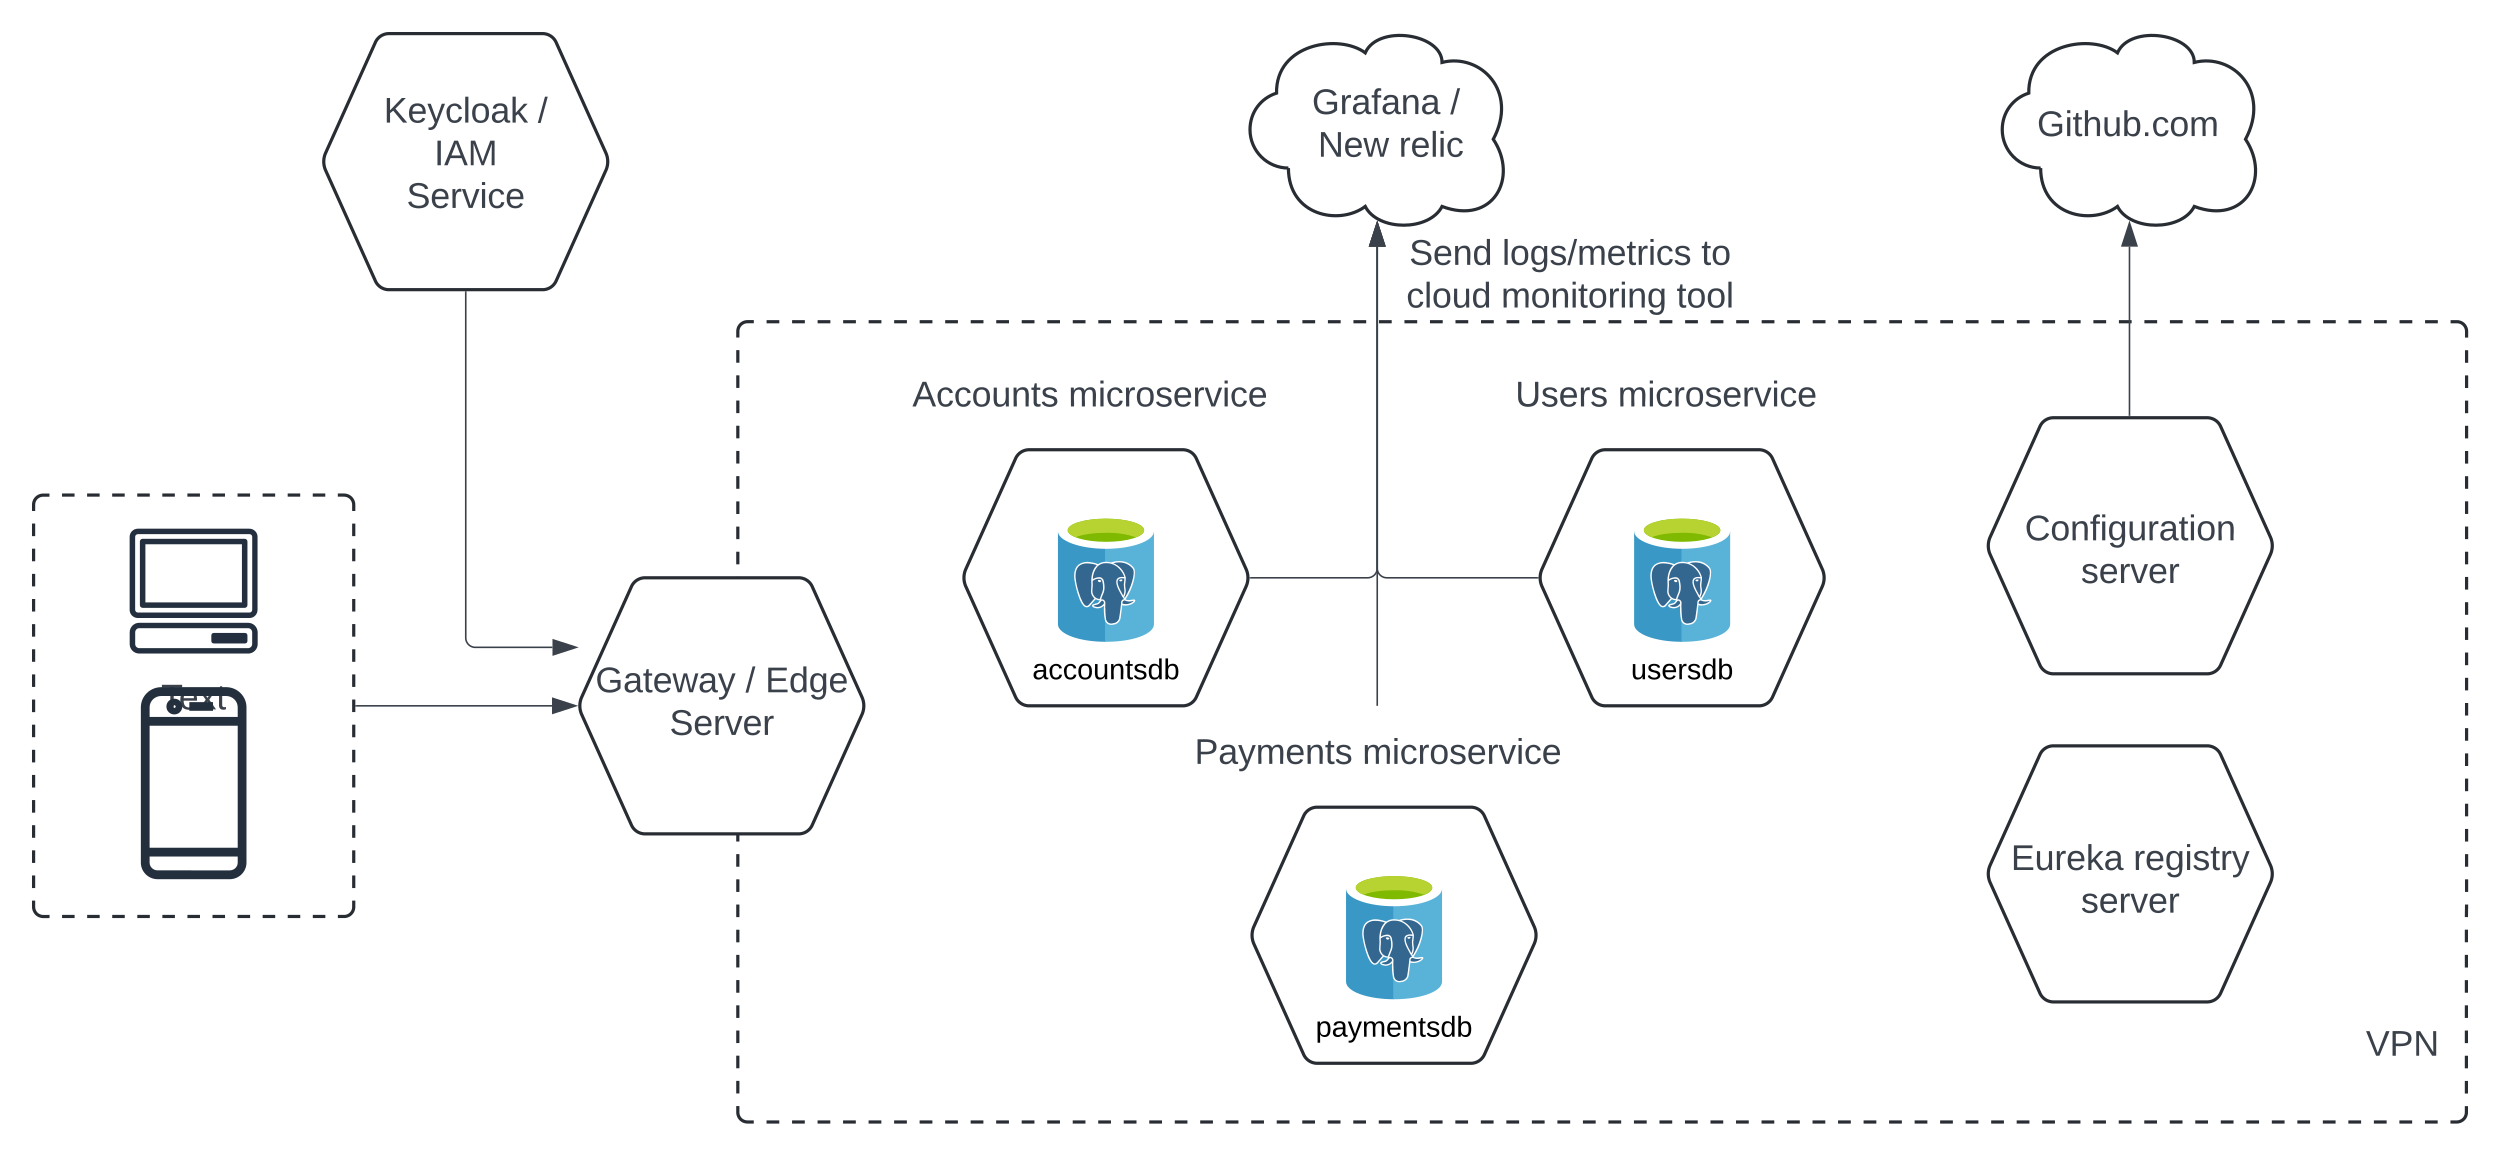 <svg xmlns="http://www.w3.org/2000/svg" xmlns:xlink="http://www.w3.org/1999/xlink" xmlns:lucid="lucid" width="1562" height="722"><g transform="translate(-459 41)" lucid:page-tab-id="0_0"><path d="M0-500h2000v1500H0z" fill="#fff"/><path d="M920 166a6 6 0 0 1 6-6h1068a6 6 0 0 1 6 6v488a6 6 0 0 1-6 6H926a6 6 0 0 1-6-6z" fill="#fff"/><path d="M937.96 160h7.96m7.98 0h7.97m7.97 0h7.97m7.98 0h7.97m7.97 0h7.97m7.96 0h7.97m7.97 0h7.97m7.97 0h7.97m7.98 0h7.97m7.97 0h7.97m7.96 0h7.97m7.97 0h7.97m7.97 0h7.97m7.98 0h7.97m7.97 0h7.97m7.96 0h7.97m7.97 0h7.97m7.97 0h7.97m7.98 0h7.97m7.97 0h7.97m7.96 0h7.97m7.97 0h7.97m7.97 0h7.97m7.98 0h7.97m7.97 0h7.97m7.96 0h7.97m7.97 0h7.97m7.97 0h7.97m7.98 0h7.97m7.97 0h7.97m7.96 0h7.97m7.97 0h7.98m7.97 0h7.97m7.96 0h7.97m7.97 0h7.98m7.97 0h7.97m7.97 0h7.98m7.97 0h7.97m7.97 0h7.96m7.97 0h7.97m7.97 0h7.97m7.97 0h7.98m7.97 0h7.97m7.97 0h7.96m7.97 0h7.97m7.97 0h7.97m7.97 0h7.98m7.97 0h7.97m7.97 0h7.96m7.97 0h7.97m7.97 0h7.97m7.97 0h7.98m7.97 0h7.97m7.97 0h7.96m7.97 0h7.97m7.97 0h7.97m7.97 0h7.98m7.97 0h7.97m7.97 0h7.96m7.97 0h7.97m7.97 0h7.97m7.97 0h7.98m7.97 0h7.97m7.97 0h7.96m7.97 0h7.97m7.98 0h7.97m7.97 0h3.98l.94.07.9.22.88.35.8.5.72.6.6.72.5.8.37.88.23.9.07.95v3.94m0 7.87v7.88m0 7.87v7.87m0 7.87v7.86m0 7.87v7.87m0 7.87v7.88m0 7.87v7.87m0 7.86v7.87m0 7.87v7.87m0 7.87v7.87m0 7.88v7.88m0 7.87v7.87m0 7.87v7.87m0 7.87v7.88m0 7.87v7.87m0 7.87v7.87m0 7.87v7.87m0 7.88v7.87m0 7.87v7.87m0 7.86v7.87m0 7.87v7.87m0 7.88v7.87m0 7.87v7.86m0 7.87V532m0 7.87v7.87m0 7.87v7.88m0 7.88v7.87m0 7.87v7.87m0 7.87v7.87m0 7.88v7.87m0 7.87v7.87m0 7.87V654l-.07.94-.22.9-.35.88-.5.8-.6.72-.72.6-.8.5-.88.37-.9.23-.95.07h-3.98m-7.97 0h-7.97m-7.98 0h-7.97m-7.97 0h-7.97m-7.98 0h-7.97m-7.97 0h-7.97m-7.96 0h-7.97m-7.97 0h-7.97m-7.97 0h-7.97m-7.98 0h-7.97m-7.97 0h-7.97m-7.96 0h-7.97m-7.97 0h-7.97m-7.97 0h-7.97m-7.98 0h-7.97m-7.97 0h-7.97m-7.96 0h-7.97m-7.97 0h-7.97m-7.97 0h-7.97m-7.98 0h-7.97m-7.97 0h-7.97m-7.96 0h-7.97m-7.97 0h-7.97m-7.97 0h-7.97m-7.98 0h-7.97m-7.97 0h-7.97m-7.96 0h-7.97m-7.97 0h-7.97m-7.97 0h-7.97m-7.98 0h-7.97m-7.97 0h-7.97m-7.96 0h-7.97m-7.97 0h-7.98m-7.97 0h-7.97m-7.96 0h-7.97m-7.97 0h-7.98m-7.97 0h-7.97m-7.97 0h-7.98m-7.97 0h-7.97m-7.97 0h-7.96m-7.97 0h-7.97m-7.97 0h-7.97m-7.97 0h-7.98m-7.97 0h-7.97m-7.97 0h-7.96m-7.97 0h-7.97m-7.97 0h-7.97m-7.97 0h-7.98m-7.97 0h-7.97m-7.97 0h-7.96m-7.97 0H1193m-7.97 0h-7.97m-7.97 0h-7.98m-7.97 0h-7.97m-7.97 0h-7.96m-7.97 0h-7.97m-7.97 0h-7.97m-7.97 0h-7.98m-7.97 0h-7.97m-7.97 0h-7.96m-7.97 0h-7.97m-7.97 0h-7.97m-7.97 0h-7.98m-7.97 0h-7.97m-7.97 0h-7.96m-7.97 0h-7.97m-7.98 0h-7.96m-7.98 0H926l-.94-.07-.9-.22-.88-.35-.8-.5-.72-.6-.6-.72-.5-.8-.37-.88-.23-.9-.07-.95v-3.93m0-7.88v-7.88m0-7.87v-7.87m0-7.87v-7.86m0-7.87v-7.87m0-7.87v-7.88m0-7.87v-7.87m0-7.86v-7.87m0-7.87v-7.87m0-7.87v-7.87m0-7.88v-7.88m0-7.87v-7.87m0-7.87v-7.87m0-7.87v-7.88m0-7.87v-7.87m0-7.87v-7.87m0-7.87v-7.87m0-7.88v-7.87m0-7.87v-7.87m0-7.86v-7.87m0-7.87v-7.87m0-7.88v-7.87m0-7.87v-7.86m0-7.87V288m0-7.87v-7.87m0-7.87v-7.88m0-7.87v-7.88m0-7.87v-7.87m0-7.87v-7.87m0-7.88v-7.87m0-7.87v-7.87m0-7.87V166l.07-.94.22-.9.35-.88.5-.8.6-.72.72-.6.8-.5.88-.37.9-.23.95-.07h4" stroke="#282c33" stroke-width="2" fill="none"/><path d="M1093.54 245.47A9.28 9.28 0 0 1 1102 240h96a9.28 9.28 0 0 1 8.46 5.47l31.08 69.06a13.33 13.33 0 0 1 0 10.94l-31.08 69.06A9.28 9.28 0 0 1 1198 400h-96a9.28 9.28 0 0 1-8.46-5.47l-31.08-69.06a13.33 13.33 0 0 1 0-10.94z" stroke="#282c33" stroke-width="2" fill="#fff"/><path d="M1020 182.67a6 6 0 0 1 6-6h228a6 6 0 0 1 6 6V234a6 6 0 0 1-6 6h-228a6 6 0 0 1-6-6z" stroke="#000" stroke-opacity="0" stroke-width="2" fill="#fff" fill-opacity="0"/><use xlink:href="#a" transform="matrix(1,0,0,1,1025,181.667) translate(4.043 31.278)"/><use xlink:href="#b" transform="matrix(1,0,0,1,1025,181.667) translate(101.574 31.278)"/><path d="M1120 290.95v58.07c0 6.15 13.43 10.98 29.92 10.98v-69.05z" stroke="#000" stroke-opacity="0" stroke-width="1.32" fill="#3998c5"/><path d="M1149.6 360h.5c16.6 0 29.9-4.83 29.9-10.98v-58.07h-30.4z" stroke="#000" stroke-opacity="0" stroke-width="1.32" fill="#59b3d8"/><path d="M1180 290.95c0 5.95-13.44 10.94-29.94 10.94-16.44 0-30.06-5-30.06-10.95 0-5.96 13.44-10.95 29.94-10.95 16.44 0 30.06 5 30.06 10.95" stroke="#000" stroke-opacity="0" stroke-width="1.32" fill="#fff"/><path d="M1173.9 290.3c0 4.03-10.7 7.24-23.8 7.24-13.16 0-24.02-3.2-24.02-7.24 0-4.03 10.72-7.24 23.82-7.24 13.15 0 24 3.2 24 7.24" stroke="#000" stroke-opacity="0" stroke-width="1.32" fill="#7fb900"/><path d="M1168.8 294.65c3.2-1.28 4.96-2.74 4.96-4.35 0-4.02-10.73-7.24-23.84-7.24-13.1 0-23.84 3.22-23.84 7.24 0 1.6 1.9 3.22 4.96 4.35 4.34-1.78 11.2-2.74 18.88-2.74 6.72-.13 12.44.7 18.88 2.75" stroke="#000" stroke-opacity="0" stroke-width="1.32" fill="#b7d332"/><path d="M1166.88 334.1c-4.78.98-5.12-.65-5.12-.65 5.04-7.5 7.13-17.02 5.34-19.35-4.97-6.34-13.52-3.35-13.67-3.27h-.03c-1.12-.2-2.06-.3-3.18-.3-1.9-.13-3.5.38-5.04 1.5 0 0-15.27-6.33-14.56 7.94.15 3.07 4.33 23.04 9.3 16.98 1.83-2.18 3.58-4.04 3.58-4.04.93.63 1.9.86 3.03.8l.1-.1c-.03.32-.03.55 0 .86-1.26 1.44-.9 1.7-3.47 2.22-2.57.54-1.04 1.5-.07 1.75 2.23.74 4.5 0 5.9-1.9l-.1.3c.76 1.52 1 3 .8 4.67-.15 1.6-.08 2.95.3 4.5.4 1.06.82 3.5 4.18 2.8 2.5-.27 4.4-2.3 4.48-4.8.15-1.88.5-1.6.5-3.28l.25-.82c.3-2.52.08-3.34 1.8-2.95l.4.04c1.43.03 2.66-.17 3.97-.67 2.13-1 3.36-2.64 1.27-2.22z" stroke="#000" stroke-opacity="0" stroke-width="1.32" fill="#336790"/><path d="M1146.76 321.57c-.23-.12-.44-.2-.7-.22-.35-.08-.68-.03-1 .15-.1.06-.15.14-.16.24-.05.32.42.93 1.02 1 .05.02.1.02.14.02.45 0 .82-.25 1-.65l.02-.05c.03-.1 0-.3-.32-.48zM1159.92 321.07c-.24-.05-.45-.05-.7-.02-.48.08-.96.3-.92.6v.02c.18.37.52.6.93.6h.13c.27-.06.5-.18.68-.4.15-.13.24-.3.25-.5-.03-.14-.16-.25-.38-.3z" stroke="#000" stroke-opacity="0" stroke-width="1.32" fill="#fff"/><path d="M1168.3 334.05c-.23-.72-1.23-.52-1.57-.44-3.33.73-4.28 0-4.47-.15 2.48-3.82 4.05-7.37 5.2-11.76.9-3.76.87-6.7-.04-7.9-2.14-2.7-5.05-4.2-8.45-4.23-2.03-.08-3.7.16-5.62.76l-.08.04h-.03l-.08.04c-1.03-.27-1.9-.4-2.98-.4-1.87-.07-3.48.4-5.05 1.44-1.64-.6-3.1-1-4.8-1.23-2.57-.47-4.94-.03-7.16 1.32-2.22 1.6-3.25 4.43-3.02 8.42.08 1.9 2.83 16.98 7.15 18.42 1.14.3 2.33-.16 2.94-1.16 1.53-1.87 2.98-3.4 3.33-3.8.8.45 1.6.65 2.52.7v.23c-.16.2-.32.4-.43.56-.6.75-.73.9-2.6 1.3-.76.16-1.76.44-1.8 1.2 0 .76 1.04 1.24 1.68 1.4 2.1.67 4.25.15 5.78-1.4-.16 3.15 0 5.82.57 8.97.5 1.83 2.06 3.07 3.97 3.07.46 0 .88-.04 1.34-.16 2.54-.2 4.48-2.2 4.64-4.74.26-1.6.76-5.47.95-7.42.6.2 1.14.28 1.8.24 1.33.04 2.47-.2 3.73-.68 1.2-.6 2.87-1.75 2.57-2.63zm-8.87 2.07c-.12 1.08-.73 6.38-1.07 8.26-.08 2.2-1.76 3.9-3.94 4.02-1.76.6-3.67-.32-4.24-2.1-.04-.1-.04-.17-.08-.3-.57-3.62-.7-6.73-.46-10.43 0-.04 0-.12-.04-.2-.03-.12-.03-.24-.07-.4-.2-.56-.54-1-1.1-1.28l-.05-.05c-.42-.24-.92-.28-1.37-.08.16-.68.3-1.2.58-1.83l.08-.24c.1-.28.22-.56.34-.84.73-1.6 1.68-3.7.65-8.57-.04-.1-.04-.13-.04-.2-.37-1.6-1.94-2.6-3.5-2.2-1.27.16-2.3.52-3.37 1.2.08-3.04 1.03-5.6 2.94-7.94 1.53-1.47 3.37-2.2 5.5-2.07 3.26 0 6.05 1.22 8.26 3.62 1.42 1.5 2.37 3.03 3.02 5.02-2.25-.28-3.78.12-4.55 1.2-1.56 2.3.92 6.85 2.15 9.05.23.34.42.74.5.9.34.8.72 1.4 1.3 2.07.14.2.26.36.4.6h-.1c-.65.2-1.84.52-1.72 2.75zm-21.86 1.4c-1.42-.48-3.02-3.4-4.5-8.2-1.05-3.24-1.66-6.03-2.04-9.42-.2-3.67.7-6.26 2.64-7.66 1.45-.9 2.94-1.3 4.62-1.23 2.17.05 4 .37 6.03 1.08-.08.08-.2.16-.27.28-3.36 3.4-3.24 9.25-3.24 9.5v.03c.15 1.9.1 3.58-.08 5.5-.3 1.87.23 3.62 1.57 5.02.2.2.35.3.54.47-.53.6-1.87 2.03-3.3 3.74-.67.8-1.32 1.12-1.97.88zm4-10.05c.24-1.9.28-3.6.12-5.5 1.33-1.04 2.78-1.5 4.46-1.4.88.13 1.53.8 1.6 1.68 1 4.58.16 6.5-.56 8.05-.12.28-.27.6-.35.88l-.1.24c-.24.6-.43 1.16-.6 1.8-1.25 0-2.35-.5-3.23-1.4-1.1-1.2-1.57-2.7-1.34-4.35zm5.36 7.22c.04 0 .04-.05.08-.05.2-.32.62-.44.96-.24l.08.05c.6.32.88 1.12.57 1.75-1.25 1.76-3.4 2.44-5.42 1.76-.38-.08-.72-.24-1.03-.48.35-.24.7-.36 1.07-.4 2.1-.44 2.4-.72 3.1-1.63.2-.2.38-.44.65-.76zm13.4-4.36c-.06-.2-.25-.5-.48-1h-.04c-1.02-1.87-3.47-6.25-2.17-8.1.65-.75 1.57-1.06 2.52-.9.5 0 .88 0 1.38.08 0 .63-.08 1.2-.15 1.83-.16.68-.2 1.27-.23 1.95 0 .8.04 1.44.15 2.2.38 1.7.23 3.27-.5 4.86-.2-.32-.3-.56-.45-.92zm6.02-7.97c-1.15 3.8-2.53 6.82-4.6 10.2-.07-.1-.14-.23-.26-.35l-.1-.16h-.02c1-1.84 1.26-3.75.8-5.78-.12-.72-.15-1.32-.15-2.04.04-.68.07-1.2.2-1.87.14-.76.18-1.44.18-2.23 0-.12.05-.2 0-.28-1.14-4.2-3.8-7.3-7.8-8.97 7.16-1.77 10.83 1.78 12.1 3.42.94 1.23.83 4.1-.35 8.05zm-4.93 11.84c.1 0 .2-.03.3-.07.08.04.15.12.23.16 1.64.67 3.3.75 4.97.2.15-.05.3-.1.46-.1-.58.65-1.2 1.13-2.03 1.45-1.64.7-3.2.83-4.93.35-.1-.04-.1-.08-.1-.08-.13-1.55.48-1.7 1.1-1.9z" stroke="#000" stroke-opacity="0" stroke-width="1.32" fill="#fff"/><use xlink:href="#c" transform="matrix(1,0,0,1,1090,369) translate(14 14.4)"/><use xlink:href="#d" transform="matrix(1,0,0,1,1090,369) translate(60 36)"/><path d="M1453.54 245.47A9.28 9.28 0 0 1 1462 240h96a9.28 9.28 0 0 1 8.46 5.47l31.08 69.06a13.33 13.33 0 0 1 0 10.94l-31.08 69.06A9.28 9.28 0 0 1 1558 400h-96a9.28 9.28 0 0 1-8.46-5.47l-31.08-69.06a13.33 13.33 0 0 1 0-10.94z" stroke="#282c33" stroke-width="2" fill="#fff"/><path d="M1380 182.67a6 6 0 0 1 6-6h228a6 6 0 0 1 6 6V234a6 6 0 0 1-6 6h-228a6 6 0 0 1-6-6z" stroke="#000" stroke-opacity="0" stroke-width="2" fill="#fff" fill-opacity="0"/><use xlink:href="#e" transform="matrix(1,0,0,1,1385,181.667) translate(20.772 31.278)"/><use xlink:href="#b" transform="matrix(1,0,0,1,1385,181.667) translate(84.846 31.278)"/><path d="M1480 290.95v58.07c0 6.15 13.43 10.98 29.92 10.98v-69.05z" stroke="#000" stroke-opacity="0" stroke-width="1.32" fill="#3998c5"/><path d="M1509.6 360h.5c16.6 0 29.9-4.83 29.9-10.98v-58.07h-30.4z" stroke="#000" stroke-opacity="0" stroke-width="1.32" fill="#59b3d8"/><path d="M1540 290.95c0 5.95-13.44 10.94-29.94 10.94-16.44 0-30.06-5-30.06-10.95 0-5.96 13.44-10.95 29.94-10.95 16.44 0 30.06 5 30.06 10.95" stroke="#000" stroke-opacity="0" stroke-width="1.32" fill="#fff"/><path d="M1533.9 290.3c0 4.03-10.7 7.24-23.8 7.24-13.16 0-24.02-3.2-24.02-7.24 0-4.03 10.72-7.24 23.82-7.24 13.15 0 24 3.2 24 7.24" stroke="#000" stroke-opacity="0" stroke-width="1.32" fill="#7fb900"/><path d="M1528.8 294.65c3.2-1.28 4.96-2.74 4.96-4.35 0-4.02-10.73-7.24-23.84-7.24-13.1 0-23.84 3.22-23.84 7.24 0 1.6 1.9 3.22 4.96 4.35 4.34-1.78 11.2-2.74 18.88-2.74 6.72-.13 12.44.7 18.88 2.75" stroke="#000" stroke-opacity="0" stroke-width="1.32" fill="#b7d332"/><path d="M1526.88 334.1c-4.78.98-5.12-.65-5.12-.65 5.04-7.5 7.13-17.02 5.34-19.35-4.97-6.34-13.52-3.35-13.67-3.27h-.03c-1.12-.2-2.06-.3-3.18-.3-1.9-.13-3.5.38-5.04 1.5 0 0-15.27-6.33-14.56 7.94.15 3.07 4.33 23.04 9.3 16.98 1.83-2.18 3.58-4.04 3.58-4.04.93.63 1.9.86 3.03.8l.1-.1c-.03.32-.03.55 0 .86-1.26 1.44-.9 1.7-3.47 2.22-2.57.54-1.04 1.5-.07 1.75 2.23.74 4.5 0 5.9-1.9l-.1.3c.76 1.52 1 3 .8 4.67-.15 1.6-.08 2.95.3 4.5.4 1.06.82 3.5 4.18 2.8 2.5-.27 4.4-2.3 4.48-4.8.15-1.88.5-1.6.5-3.28l.25-.82c.3-2.52.08-3.34 1.8-2.95l.4.04c1.43.03 2.66-.17 3.97-.67 2.13-1 3.36-2.64 1.27-2.22z" stroke="#000" stroke-opacity="0" stroke-width="1.32" fill="#336790"/><path d="M1506.76 321.57c-.23-.12-.44-.2-.7-.22-.35-.08-.68-.03-1 .15-.1.06-.15.14-.16.24-.05.32.42.93 1.02 1 .05.02.1.02.14.02.45 0 .82-.25 1-.65l.02-.05c.03-.1 0-.3-.32-.48zM1519.92 321.07c-.24-.05-.45-.05-.7-.02-.48.08-.96.3-.92.6v.02c.18.37.52.6.93.6h.13c.27-.06.5-.18.68-.4.15-.13.24-.3.25-.5-.03-.14-.16-.25-.38-.3z" stroke="#000" stroke-opacity="0" stroke-width="1.32" fill="#fff"/><path d="M1528.3 334.05c-.23-.72-1.23-.52-1.57-.44-3.33.73-4.28 0-4.47-.15 2.48-3.82 4.05-7.37 5.2-11.76.9-3.76.87-6.7-.04-7.9-2.14-2.7-5.05-4.2-8.45-4.23-2.03-.08-3.7.16-5.62.76l-.08.04h-.03l-.08.04c-1.03-.27-1.9-.4-2.98-.4-1.87-.07-3.48.4-5.05 1.44-1.64-.6-3.1-1-4.8-1.23-2.57-.47-4.94-.03-7.16 1.32-2.22 1.6-3.25 4.43-3.02 8.42.08 1.9 2.83 16.98 7.15 18.42 1.14.3 2.33-.16 2.94-1.16 1.53-1.87 2.98-3.4 3.33-3.8.8.45 1.6.65 2.52.7v.23c-.16.2-.32.4-.43.56-.6.75-.73.9-2.6 1.3-.76.16-1.76.44-1.8 1.2 0 .76 1.04 1.24 1.68 1.4 2.1.67 4.25.15 5.78-1.4-.16 3.15 0 5.82.57 8.97.5 1.83 2.06 3.07 3.97 3.07.46 0 .88-.04 1.34-.16 2.54-.2 4.48-2.2 4.64-4.74.26-1.6.76-5.47.95-7.42.6.2 1.14.28 1.8.24 1.33.04 2.47-.2 3.73-.68 1.2-.6 2.87-1.75 2.57-2.63zm-8.87 2.07c-.12 1.08-.73 6.38-1.07 8.26-.08 2.2-1.76 3.9-3.94 4.02-1.76.6-3.67-.32-4.24-2.1-.04-.1-.04-.17-.08-.3-.57-3.62-.7-6.73-.46-10.43 0-.04 0-.12-.04-.2-.03-.12-.03-.24-.07-.4-.2-.56-.54-1-1.1-1.28l-.05-.05c-.42-.24-.92-.28-1.37-.08.16-.68.3-1.2.58-1.83l.08-.24c.1-.28.22-.56.34-.84.73-1.6 1.68-3.7.65-8.57-.04-.1-.04-.13-.04-.2-.37-1.6-1.94-2.6-3.5-2.2-1.27.16-2.3.52-3.37 1.2.08-3.04 1.03-5.6 2.94-7.94 1.53-1.47 3.37-2.2 5.5-2.07 3.26 0 6.05 1.22 8.26 3.62 1.42 1.5 2.37 3.03 3.02 5.02-2.25-.28-3.78.12-4.55 1.2-1.56 2.3.92 6.85 2.15 9.05.23.34.42.74.5.9.34.8.72 1.4 1.3 2.07.14.2.26.36.4.6h-.1c-.65.2-1.84.52-1.72 2.75zm-21.86 1.4c-1.42-.48-3.02-3.4-4.5-8.2-1.05-3.24-1.66-6.03-2.04-9.42-.2-3.67.7-6.26 2.64-7.66 1.45-.9 2.94-1.3 4.62-1.23 2.17.05 4 .37 6.03 1.08-.08.08-.2.16-.27.28-3.36 3.4-3.24 9.25-3.24 9.5v.03c.15 1.9.1 3.58-.08 5.5-.3 1.87.23 3.62 1.57 5.02.2.2.35.3.54.47-.53.6-1.87 2.03-3.3 3.74-.67.8-1.32 1.12-1.97.88zm4-10.05c.24-1.9.28-3.6.12-5.5 1.33-1.04 2.78-1.5 4.46-1.4.88.13 1.53.8 1.6 1.68 1 4.58.16 6.5-.56 8.05-.12.28-.27.6-.35.88l-.1.24c-.24.6-.43 1.16-.6 1.8-1.25 0-2.35-.5-3.23-1.4-1.1-1.2-1.57-2.7-1.34-4.35zm5.36 7.22c.04 0 .04-.05.08-.05.2-.32.62-.44.96-.24l.08.05c.6.32.88 1.12.57 1.75-1.25 1.76-3.4 2.44-5.42 1.76-.38-.08-.72-.24-1.03-.48.35-.24.7-.36 1.07-.4 2.1-.44 2.4-.72 3.1-1.63.2-.2.38-.44.65-.76zm13.4-4.36c-.06-.2-.25-.5-.48-1h-.04c-1.02-1.87-3.47-6.25-2.17-8.1.65-.75 1.57-1.06 2.52-.9.5 0 .88 0 1.38.08 0 .63-.08 1.2-.15 1.83-.16.68-.2 1.27-.23 1.95 0 .8.04 1.44.15 2.2.38 1.7.23 3.27-.5 4.86-.2-.32-.3-.56-.45-.92zm6.02-7.97c-1.15 3.8-2.53 6.82-4.6 10.2-.07-.1-.14-.23-.26-.35l-.1-.16h-.02c1-1.84 1.26-3.75.8-5.78-.12-.72-.15-1.32-.15-2.04.04-.68.07-1.2.2-1.87.14-.76.18-1.44.18-2.23 0-.12.05-.2 0-.28-1.14-4.2-3.8-7.3-7.8-8.97 7.16-1.77 10.83 1.78 12.1 3.42.94 1.23.83 4.1-.35 8.05zm-4.93 11.84c.1 0 .2-.03.3-.07.08.04.15.12.23.16 1.64.67 3.3.75 4.97.2.15-.05.3-.1.46-.1-.58.65-1.2 1.13-2.03 1.45-1.64.7-3.2.83-4.93.35-.1-.04-.1-.08-.1-.08-.13-1.55.48-1.7 1.1-1.9z" stroke="#000" stroke-opacity="0" stroke-width="1.32" fill="#fff"/><use xlink:href="#f" transform="matrix(1,0,0,1,1450,369) translate(28.025 14.4)"/><path d="M1273.54 468.8a9.28 9.28 0 0 1 8.46-5.47h96a9.28 9.28 0 0 1 8.46 5.48l31.08 69.06a13.33 13.33 0 0 1 0 10.94l-31.08 69.06a9.28 9.28 0 0 1-8.46 5.47h-96a9.28 9.28 0 0 1-8.46-5.47l-31.08-69.06a13.33 13.33 0 0 1 0-10.94z" stroke="#282c33" stroke-width="2" fill="#fff"/><path d="M1200 406a6 6 0 0 1 6-6h228a6 6 0 0 1 6 6v51.33a6 6 0 0 1-6 6h-228a6 6 0 0 1-6-6z" stroke="#000" stroke-opacity="0" stroke-width="2" fill="#fff" fill-opacity="0"/><use xlink:href="#g" transform="matrix(1,0,0,1,1205,405) translate(0.37 31.278)"/><use xlink:href="#b" transform="matrix(1,0,0,1,1205,405) translate(105.247 31.278)"/><path d="M1300 514.28v58.07c0 6.15 13.43 10.98 29.92 10.98v-69.05z" stroke="#000" stroke-opacity="0" stroke-width="1.32" fill="#3998c5"/><path d="M1329.6 583.33h.5c16.6 0 29.9-4.83 29.9-10.98v-58.07h-30.4z" stroke="#000" stroke-opacity="0" stroke-width="1.32" fill="#59b3d8"/><path d="M1360 514.28c0 5.95-13.44 10.95-29.94 10.95-16.44 0-30.06-5-30.06-10.95 0-5.95 13.44-10.95 29.94-10.95 16.44 0 30.06 5 30.06 10.95" stroke="#000" stroke-opacity="0" stroke-width="1.32" fill="#fff"/><path d="M1353.9 513.63c0 4.03-10.7 7.25-23.8 7.25-13.16 0-24.02-3.22-24.02-7.25 0-4.02 10.72-7.24 23.82-7.24 13.15 0 24 3.2 24 7.23" stroke="#000" stroke-opacity="0" stroke-width="1.32" fill="#7fb900"/><path d="M1348.8 517.98c3.2-1.27 4.96-2.74 4.96-4.35 0-4.02-10.73-7.24-23.84-7.24-13.1 0-23.84 3.2-23.84 7.23 0 1.62 1.9 3.23 4.96 4.35 4.34-1.77 11.2-2.74 18.88-2.74 6.72-.13 12.44.7 18.88 2.74" stroke="#000" stroke-opacity="0" stroke-width="1.32" fill="#b7d332"/><path d="M1346.88 557.45c-4.78.97-5.12-.66-5.12-.66 5.04-7.5 7.13-17.04 5.34-19.37-4.97-6.33-13.52-3.34-13.67-3.26h-.03c-1.12-.2-2.06-.3-3.18-.3-1.9-.13-3.5.37-5.04 1.5 0 0-15.27-6.34-14.56 7.93.15 3.07 4.33 23.05 9.3 16.98 1.83-2.17 3.58-4.04 3.58-4.04.93.62 1.9.86 3.03.78l.1-.08c-.03.3-.03.55 0 .86-1.26 1.44-.9 1.7-3.47 2.2-2.57.56-1.04 1.53-.07 1.76 2.23.74 4.5 0 5.9-1.9l-.1.3c.76 1.52 1 3 .8 4.67-.15 1.6-.08 2.96.3 4.5.4 1.06.82 3.5 4.18 2.8 2.5-.26 4.4-2.28 4.48-4.8.15-1.88.5-1.6.5-3.28l.25-.8c.3-2.54.08-3.35 1.8-2.97l.4.04c1.43.04 2.66-.15 3.97-.66 2.13-1 3.36-2.64 1.27-2.2z" stroke="#000" stroke-opacity="0" stroke-width="1.32" fill="#336790"/><path d="M1326.76 544.9c-.23-.12-.44-.18-.7-.2-.35-.1-.68-.05-1 .13-.1.06-.15.14-.16.25-.05.32.42.92 1.02 1h.14c.45 0 .82-.23 1-.64l.02-.06c.03-.1 0-.3-.32-.48zM1339.92 544.4c-.24-.05-.45-.05-.7 0-.48.06-.96.28-.92.58v.02c.18.38.52.6.93.6h.13c.27-.06.5-.18.68-.38.15-.14.24-.32.25-.52-.03-.14-.16-.25-.38-.3z" stroke="#000" stroke-opacity="0" stroke-width="1.32" fill="#fff"/><path d="M1348.3 557.38c-.23-.7-1.23-.5-1.57-.43-3.33.7-4.28 0-4.47-.16 2.48-3.84 4.05-7.4 5.2-11.77.9-3.75.87-6.7-.04-7.9-2.14-2.7-5.05-4.18-8.45-4.23-2.03-.07-3.7.16-5.62.76l-.08.04h-.03l-.08.04c-1.03-.28-1.9-.4-2.98-.4-1.87-.08-3.48.4-5.05 1.44-1.64-.6-3.1-1-4.8-1.24-2.57-.48-4.94-.04-7.16 1.32-2.22 1.6-3.25 4.42-3.02 8.4.08 1.92 2.83 17 7.15 18.43 1.14.3 2.33-.17 2.94-1.17 1.53-1.87 2.98-3.38 3.33-3.78.8.43 1.6.63 2.52.67v.24c-.16.2-.32.4-.43.56-.6.76-.73.92-2.6 1.32-.76.16-1.76.44-1.8 1.2 0 .75 1.04 1.23 1.68 1.4 2.1.67 4.25.15 5.78-1.4-.16 3.14 0 5.8.57 8.96.5 1.84 2.06 3.07 3.97 3.07.46 0 .88-.04 1.34-.16 2.54-.2 4.48-2.18 4.64-4.73.26-1.6.76-5.46.95-7.42.6.2 1.14.28 1.8.24 1.33.03 2.47-.2 3.73-.7 1.2-.58 2.87-1.74 2.57-2.62zm-8.87 2.08c-.12 1.07-.73 6.38-1.07 8.25-.08 2.2-1.76 3.92-3.94 4.04-1.76.6-3.67-.32-4.24-2.12-.04-.08-.04-.16-.08-.27-.57-3.63-.7-6.74-.46-10.45 0-.04 0-.12-.04-.2-.03-.12-.03-.24-.07-.4-.2-.56-.54-1-1.1-1.27l-.05-.04c-.42-.25-.92-.3-1.37-.1.16-.67.3-1.2.58-1.83l.08-.24c.1-.28.22-.56.34-.84.73-1.6 1.68-3.7.65-8.58-.04-.08-.04-.12-.04-.2-.37-1.6-1.94-2.6-3.5-2.2-1.27.17-2.3.53-3.37 1.2.08-3.02 1.03-5.57 2.94-7.93 1.53-1.48 3.37-2.2 5.5-2.08 3.26 0 6.05 1.24 8.26 3.63 1.42 1.5 2.37 3.03 3.02 5.02-2.25-.28-3.78.12-4.55 1.2-1.56 2.3.92 6.85 2.15 9.05.23.36.42.76.5.9.34.8.72 1.4 1.3 2.1.14.2.26.35.4.6h-.1c-.65.2-1.84.5-1.72 2.74zm-21.86 1.4c-1.42-.5-3.02-3.4-4.5-8.22-1.05-3.23-1.66-6.02-2.04-9.4-.2-3.68.7-6.27 2.64-7.66 1.45-.92 2.94-1.32 4.62-1.24 2.17.04 4 .36 6.03 1.08-.08.08-.2.16-.27.28-3.36 3.38-3.24 9.25-3.24 9.48v.04c.15 1.92.1 3.6-.08 5.5-.3 1.88.23 3.63 1.57 5.03.2.2.35.32.54.48-.53.6-1.87 2.03-3.3 3.75-.67.8-1.32 1.1-1.97.87zm4-10.05c.24-1.9.28-3.58.12-5.5 1.33-1.03 2.78-1.5 4.46-1.4.88.13 1.53.8 1.6 1.68 1 4.6.16 6.5-.56 8.06-.12.27-.27.6-.35.87l-.1.25c-.24.6-.43 1.16-.6 1.8-1.25 0-2.35-.48-3.23-1.4-1.1-1.2-1.57-2.7-1.34-4.34zm5.36 7.22c.04 0 .04-.04.08-.04.2-.32.62-.44.96-.24l.08.04c.6.32.88 1.12.57 1.76-1.25 1.75-3.4 2.43-5.42 1.75-.38-.1-.72-.25-1.03-.5.35-.23.7-.35 1.07-.4 2.1-.42 2.4-.7 3.1-1.62.2-.2.38-.44.65-.76zm13.4-4.34c-.06-.2-.25-.52-.48-1h-.04c-1.02-1.87-3.47-6.26-2.17-8.1.65-.75 1.57-1.07 2.52-.9.5 0 .88 0 1.38.07 0 .64-.08 1.2-.15 1.83-.16.68-.2 1.28-.23 1.96 0 .8.04 1.43.15 2.2.38 1.7.23 3.26-.5 4.85-.2-.33-.3-.57-.45-.92zm6.02-7.98c-1.15 3.8-2.53 6.82-4.6 10.2-.07-.1-.14-.23-.26-.35l-.1-.16h-.02c1-1.84 1.26-3.76.8-5.8-.12-.7-.15-1.3-.15-2.02.04-.68.07-1.2.2-1.88.14-.75.18-1.43.18-2.23 0-.12.05-.2 0-.28-1.14-4.2-3.8-7.3-7.8-8.98 7.16-1.75 10.83 1.8 12.1 3.43.94 1.24.83 4.1-.35 8.05zm-4.93 11.84c.1 0 .2-.04.3-.08.08.04.15.12.23.16 1.64.68 3.3.76 4.97.2.15-.04.3-.08.46-.08-.58.64-1.2 1.12-2.03 1.44-1.64.72-3.2.84-4.93.36-.1-.04-.1-.08-.1-.08-.13-1.56.48-1.72 1.1-1.92z" stroke="#000" stroke-opacity="0" stroke-width="1.32" fill="#fff"/><use xlink:href="#h" transform="matrix(1,0,0,1,1270,592.333) translate(11.025 14.4)"/><path d="M1920 589.33a6 6 0 0 1 6-6h68a6 6 0 0 1 6 6v48a6 6 0 0 1-6 6h-68a6 6 0 0 1-6-6z" stroke="#000" stroke-opacity="0" stroke-width="2" fill="#fff" fill-opacity="0"/><use xlink:href="#i" transform="matrix(1,0,0,1,1925,588.333) translate(12.191 30.278)"/><path d="M853.54 325.47A9.28 9.28 0 0 1 862 320h96a9.28 9.28 0 0 1 8.46 5.47l31.08 69.06a13.33 13.33 0 0 1 0 10.94l-31.08 69.06A9.28 9.28 0 0 1 958 480h-96a9.28 9.28 0 0 1-8.46-5.47l-31.08-69.06a13.33 13.33 0 0 1 0-10.94zM1733.54 225.47A9.28 9.28 0 0 1 1742 220h96a9.28 9.28 0 0 1 8.46 5.47l31.08 69.06a13.33 13.33 0 0 1 0 10.94l-31.08 69.06A9.28 9.28 0 0 1 1838 380h-96a9.28 9.28 0 0 1-8.46-5.47l-31.08-69.06a13.33 13.33 0 0 1 0-10.94z" stroke="#282c33" stroke-width="2" fill="#fff"/><path d="M1710 276a6 6 0 0 1 6-6h148a6 6 0 0 1 6 6v58a6 6 0 0 1-6 6h-148a6 6 0 0 1-6-6z" stroke="#000" stroke-opacity="0" stroke-width="2" fill="#fff" fill-opacity="0"/><use xlink:href="#j" transform="matrix(1,0,0,1,1715,275) translate(9.074 21.59)"/><use xlink:href="#k" transform="matrix(1,0,0,1,1715,275) translate(44.198 48.257)"/><path d="M1733.54 430.47A9.28 9.28 0 0 1 1742 425h96a9.28 9.28 0 0 1 8.46 5.47l31.08 69.06a13.33 13.33 0 0 1 0 10.94l-31.08 69.06A9.28 9.28 0 0 1 1838 585h-96a9.28 9.28 0 0 1-8.46-5.47l-31.08-69.06a13.33 13.33 0 0 1 0-10.94z" stroke="#282c33" stroke-width="2" fill="#fff"/><path d="M1690 482.67a6 6 0 0 1 6-6h188a6 6 0 0 1 6 6v48a6 6 0 0 1-6 6h-188a6 6 0 0 1-6-6z" stroke="#000" stroke-opacity="0" stroke-width="2" fill="#fff" fill-opacity="0"/><use xlink:href="#l" transform="matrix(1,0,0,1,1695,481.667) translate(20.432 20.903)"/><use xlink:href="#m" transform="matrix(1,0,0,1,1695,481.667) translate(96.914 20.903)"/><use xlink:href="#k" transform="matrix(1,0,0,1,1695,481.667) translate(64.198 47.569)"/><path d="M820 366a6 6 0 0 1 6-6h168a6 6 0 0 1 6 6v68a6 6 0 0 1-6 6H826a6 6 0 0 1-6-6z" stroke="#000" stroke-opacity="0" stroke-width="2" fill="#fff" fill-opacity="0"/><use xlink:href="#n" transform="matrix(1,0,0,1,825,365) translate(6.019 26.528)"/><use xlink:href="#o" transform="matrix(1,0,0,1,825,365) translate(99.784 26.528)"/><use xlink:href="#p" transform="matrix(1,0,0,1,825,365) translate(112.13 26.528)"/><use xlink:href="#q" transform="matrix(1,0,0,1,825,365) translate(52.346 53.194)"/><path d="M1734 64c-13.26 0-24-10.74-24-24 0-10.6 6.5-19.55 16.58-22.82C1726-14 1766-20 1782-8c8-18 48-12 48 6 24-6 48 18 32 48 16 24 0 54-32 42-8 15.6-40 15.6-48 0-16 12-48 6-48-24z" stroke="#282c33" stroke-width="2" fill="#fff"/><use xlink:href="#r" transform="matrix(1,0,0,1,1715,-15) translate(16.772 59.028)"/><path d="M1789.5 113.1v105.4" stroke="#3a414a" fill="none"/><path d="M1789.5 98.34l4.63 14.27h-9.27z" stroke="#3a414a" fill="#3a414a"/><path d="M1789.97 219h-.95v-.5h.95z" stroke="#3a414a" stroke-width=".05" fill="#3a414a"/><path d="M1264 64c-13.26 0-24-10.74-24-24 0-10.6 6.5-19.55 16.58-22.82C1256-14 1296-20 1312-8c8-18 48-12 48 6 24-6 48 18 32 48 16 24 0 54-32 42-8 15.6-40 15.6-48 0-16 12-48 6-48-24z" stroke="#282c33" stroke-width="2" fill="#fff"/><use xlink:href="#s" transform="matrix(1,0,0,1,1245,-15) translate(33.74 45.278)"/><use xlink:href="#t" transform="matrix(1,0,0,1,1245,-15) translate(120.098 45.278)"/><use xlink:href="#u" transform="matrix(1,0,0,1,1245,-15) translate(37.48 71.944)"/><use xlink:href="#v" transform="matrix(1,0,0,1,1245,-15) translate(87.974 71.944)"/><path d="M1319.5 113.1v286.4" stroke="#3a414a" fill="none"/><path d="M1319.5 98.34l4.63 14.27h-9.27z" stroke="#3a414a" fill="#3a414a"/><path d="M1319.97 400h-.95v-.5h.95z" stroke="#3a414a" stroke-width=".05" fill="#3a414a"/><path d="M1240.2 320h73.3a6 6 0 0 0 6-6V113.1" stroke="#3a414a" fill="none"/><path d="M1240.23 320.48h-.54v-.96h.53z" stroke="#3a414a" stroke-width=".05" fill="#3a414a"/><path d="M1319.5 98.34l4.63 14.27h-9.27z" stroke="#3a414a" fill="#3a414a"/><path d="M693.54-14.53A9.28 9.28 0 0 1 702-20h96a9.28 9.28 0 0 1 8.46 5.47l31.08 69.06a13.33 13.33 0 0 1 0 10.94l-31.08 69.06A9.28 9.28 0 0 1 798 140h-96a9.28 9.28 0 0 1-8.46-5.47l-31.08-69.06a13.33 13.33 0 0 1 0-10.94z" stroke="#282c33" stroke-width="2" fill="#fff"/><use xlink:href="#w" transform="matrix(1,0,0,1,665,-15) translate(33.801 50.59)"/><use xlink:href="#x" transform="matrix(1,0,0,1,665,-15) translate(130.036 50.59)"/><use xlink:href="#y" transform="matrix(1,0,0,1,665,-15) translate(65.283 77.257)"/><use xlink:href="#z" transform="matrix(1,0,0,1,665,-15) translate(48.03 103.924)"/><path d="M1419.8 320h-94.3a6 6 0 0 1-6-6V113.1" stroke="#3a414a" fill="none"/><path d="M1420.3 320v.48h-.53v-.96h.54z" stroke="#3a414a" stroke-width=".05" fill="#3a414a"/><path d="M1319.5 98.34l4.63 14.27h-9.27z" stroke="#3a414a" fill="#3a414a"/><path d="M1320 104.33a6 6 0 0 1 6-6h228a6 6 0 0 1 6 6v51.34a6 6 0 0 1-6 6h-228a6 6 0 0 1-6-6z" stroke="#000" stroke-opacity="0" stroke-width="2" fill="#fff" fill-opacity="0"/><g><use xlink:href="#A" transform="matrix(1,0,0,1,1325,103.333) translate(14.506 21.153)"/><use xlink:href="#B" transform="matrix(1,0,0,1,1325,103.333) translate(72.531 21.153)"/><use xlink:href="#C" transform="matrix(1,0,0,1,1325,103.333) translate(196.975 21.153)"/><use xlink:href="#D" transform="matrix(1,0,0,1,1325,103.333) translate(12.716 47.819)"/><use xlink:href="#E" transform="matrix(1,0,0,1,1325,103.333) translate(71.914 47.819)"/><use xlink:href="#F" transform="matrix(1,0,0,1,1325,103.333) translate(181.543 47.819)"/></g><path d="M750 141.5v215.97a6 6 0 0 0 6 6h48.2" stroke="#3a414a" fill="none"/><path d="M750.48 141.5h-.96v-.5h.96z" stroke="#3a414a" stroke-width=".05" fill="#3a414a"/><path d="M818.95 363.47l-14.26 4.64v-9.26z" stroke="#3a414a" fill="#3a414a"/><path d="M480 274.33a6 6 0 0 1 6-6h188a6 6 0 0 1 6 6v251.34a6 6 0 0 1-6 6H486a6 6 0 0 1-6-6z" fill="#fff"/><path d="M497.75 268.33h7.83m7.84 0h7.83m7.83 0h7.84m7.83 0h7.83m7.84 0h7.83m7.83 0h7.84m7.83 0h7.83m7.84 0h7.83m7.83 0h7.84m7.83 0h7.83m7.84 0h7.83m7.83 0H674l.94.08.9.23.88.36.8.48.72.6.6.73.5.8.37.88.23.9.07.95v3.93m0 7.86v7.85m0 7.85v7.86m0 7.85v7.86m0 7.84v7.85m0 7.85v7.85m0 7.86v7.85m0 7.87v7.85m0 7.85v7.86m0 7.85v7.86m0 7.85v7.84m0 7.86v7.85m0 7.86v7.86m0 7.86v7.85m0 7.85v7.86m0 7.85v7.86m0 7.84v3.93l-.07.94-.22.92-.35.87-.5.8-.6.7-.72.62-.8.5-.88.35-.9.22-.95.07h-3.92m-7.83 0h-7.83m-7.84 0h-7.83m-7.83 0h-7.84m-7.83 0h-7.83m-7.84 0h-7.83m-7.83 0h-7.84m-7.83 0h-7.83m-7.84 0h-7.83m-7.83 0h-7.84m-7.83 0h-7.83m-7.84 0h-7.83m-7.83 0H486l-.94-.08-.9-.23-.88-.36-.8-.48-.72-.6-.6-.73-.5-.8-.37-.88-.23-.9-.07-.95v-3.93m0-7.86v-7.85m0-7.85v-7.86m0-7.85v-7.86m0-7.84v-7.85m0-7.85v-7.85m0-7.86v-7.85m0-7.87v-7.85m0-7.85v-7.86m0-7.85v-7.86m0-7.85v-7.84m0-7.86v-7.85m0-7.86v-7.86m0-7.86v-7.85m0-7.85v-7.86m0-7.85v-7.86m0-7.84v-3.93l.07-.94.22-.92.35-.87.5-.8.6-.7.72-.62.8-.5.88-.35.9-.22.95-.07h3.92" stroke="#282c33" stroke-width="2" fill="none"/><g><use xlink:href="#G" transform="matrix(1,0,0,1,485,273.333) translate(74.66 128.903)"/></g><path d="M614.82 345.14h-69.7c-2.8 0-5.12-2.3-5.12-5.08V294.4c0-2.78 2.32-5.07 5.12-5.07h69.7c2.8 0 5.1 2.3 5.1 5.08V340c0 2.85-2.23 5.14-5.02 5.14h-.08zm-69.62-52.4c-.96 0-1.76.72-1.76 1.67V340c0 .95.8 1.73 1.76 1.73h69.7c.96 0 1.68-.78 1.68-1.73v-45.6c0-.94-.72-1.66-1.68-1.66zM614 367.33h-68.05c-3.28-.02-5.92-2.65-5.92-5.92v-7.33c0-3.27 2.64-5.95 5.92-5.96H614c3.28 0 6 2.68 6 5.97v7.34c0 3.3-2.72 5.93-6 5.93zm-68.05-15.84c-1.36 0-2.48 1.16-2.48 2.57v7.34c0 1.42 1.12 2.53 2.48 2.55H614c1.44 0 2.56-1.15 2.56-2.58v-7.3c0-1.43-1.12-2.58-2.56-2.58z" stroke="#fff" stroke-opacity="0" fill="#232f3e"/><path d="M611.9 338.78h-63.8c-.95 0-1.7-.78-1.7-1.68v-39.78c0-.9.75-1.68 1.7-1.68h63.8c.95 0 1.7.78 1.7 1.68v39.78c0 .9-.75 1.68-1.7 1.68zm-62.06-3.4h60.32v-36.33h-60.32zM592.74 354.46h19.16c1.13 0 1.7.57 1.7 1.7v3.2c0 1.12-.58 1.68-1.7 1.68h-19.16c-1.12 0-1.7-.56-1.7-1.7v-3.18c0-1.13.58-1.7 1.7-1.7z" stroke="#fff" stroke-opacity="0" fill="#232f3e"/><path d="M600.26 388.33c7 0 12.74 5.64 12.74 12.6V498c0 5.65-4.7 10.33-10.5 10.33h-45c-5.8 0-10.5-4.68-10.5-10.32v-97.07c0-6.96 5.74-12.6 12.8-12.6zm-47.78 24.12v76.2h55.04v-76.2zm7.32-18.6c-4.02 0-7.32 3.12-7.32 7.08v6h55.04v-6c0-3.96-3.3-7.08-7.32-7.08zm42.7 108.96c2.78 0 5.02-2.15 5.02-4.8v-3.83h-55.04V498c0 2.65 2.24 4.8 5 4.8zm-25.2-99.7v-5.4h14.78v5.4zm-9.38 2.27c-2.77 0-4.95-2.16-4.95-4.92s2.18-4.92 4.95-4.92 4.95 2.16 4.95 4.92-2.18 4.92-4.95 4.92zm0-5.76c-.46 0-.86.37-.86.85s.4.84.86.84c.46 0 .86-.37.86-.85s-.4-.84-.86-.84z" stroke="#000" stroke-opacity="0" fill="#232f3d"/><path d="M681.5 400h122.4" stroke="#3a414a" fill="none"/><path d="M681.5 400.48h-.5v-.96h.5z" stroke="#3a414a" stroke-width=".05" fill="#3a414a"/><path d="M818.67 400l-14.27 4.63v-9.26z" stroke="#3a414a" fill="#3a414a"/><defs><path fill="#3a414a" d="M205 0l-28-72H64L36 0H1l101-248h38L239 0h-34zm-38-99l-47-123c-12 45-31 82-46 123h93" id="H"/><path fill="#3a414a" d="M96-169c-40 0-48 33-48 73s9 75 48 75c24 0 41-14 43-38l32 2c-6 37-31 61-74 61-59 0-76-41-82-99-10-93 101-131 147-64 4 7 5 14 7 22l-32 3c-4-21-16-35-41-35" id="I"/><path fill="#3a414a" d="M100-194c62-1 85 37 85 99 1 63-27 99-86 99S16-35 15-95c0-66 28-99 85-99zM99-20c44 1 53-31 53-75 0-43-8-75-51-75s-53 32-53 75 10 74 51 75" id="J"/><path fill="#3a414a" d="M84 4C-5 8 30-112 23-190h32v120c0 31 7 50 39 49 72-2 45-101 50-169h31l1 190h-30c-1-10 1-25-2-33-11 22-28 36-60 37" id="K"/><path fill="#3a414a" d="M117-194c89-4 53 116 60 194h-32v-121c0-31-8-49-39-48C34-167 62-67 57 0H25l-1-190h30c1 10-1 24 2 32 11-22 29-35 61-36" id="L"/><path fill="#3a414a" d="M59-47c-2 24 18 29 38 22v24C64 9 27 4 27-40v-127H5v-23h24l9-43h21v43h35v23H59v120" id="M"/><path fill="#3a414a" d="M135-143c-3-34-86-38-87 0 15 53 115 12 119 90S17 21 10-45l28-5c4 36 97 45 98 0-10-56-113-15-118-90-4-57 82-63 122-42 12 7 21 19 24 35" id="N"/><g id="a"><use transform="matrix(0.062,0,0,0.062,0,0)" xlink:href="#H"/><use transform="matrix(0.062,0,0,0.062,14.815,0)" xlink:href="#I"/><use transform="matrix(0.062,0,0,0.062,25.926,0)" xlink:href="#I"/><use transform="matrix(0.062,0,0,0.062,37.037,0)" xlink:href="#J"/><use transform="matrix(0.062,0,0,0.062,49.383,0)" xlink:href="#K"/><use transform="matrix(0.062,0,0,0.062,61.728,0)" xlink:href="#L"/><use transform="matrix(0.062,0,0,0.062,74.074,0)" xlink:href="#M"/><use transform="matrix(0.062,0,0,0.062,80.247,0)" xlink:href="#N"/></g><path fill="#3a414a" d="M210-169c-67 3-38 105-44 169h-31v-121c0-29-5-50-35-48C34-165 62-65 56 0H25l-1-190h30c1 10-1 24 2 32 10-44 99-50 107 0 11-21 27-35 58-36 85-2 47 119 55 194h-31v-121c0-29-5-49-35-48" id="O"/><path fill="#3a414a" d="M24-231v-30h32v30H24zM24 0v-190h32V0H24" id="P"/><path fill="#3a414a" d="M114-163C36-179 61-72 57 0H25l-1-190h30c1 12-1 29 2 39 6-27 23-49 58-41v29" id="Q"/><path fill="#3a414a" d="M100-194c63 0 86 42 84 106H49c0 40 14 67 53 68 26 1 43-12 49-29l28 8c-11 28-37 45-77 45C44 4 14-33 15-96c1-61 26-98 85-98zm52 81c6-60-76-77-97-28-3 7-6 17-6 28h103" id="R"/><path fill="#3a414a" d="M108 0H70L1-190h34L89-25l56-165h34" id="S"/><g id="b"><use transform="matrix(0.062,0,0,0.062,0,0)" xlink:href="#O"/><use transform="matrix(0.062,0,0,0.062,18.457,0)" xlink:href="#P"/><use transform="matrix(0.062,0,0,0.062,23.333,0)" xlink:href="#I"/><use transform="matrix(0.062,0,0,0.062,34.444,0)" xlink:href="#Q"/><use transform="matrix(0.062,0,0,0.062,41.79,0)" xlink:href="#J"/><use transform="matrix(0.062,0,0,0.062,54.136,0)" xlink:href="#N"/><use transform="matrix(0.062,0,0,0.062,65.247,0)" xlink:href="#R"/><use transform="matrix(0.062,0,0,0.062,77.593,0)" xlink:href="#Q"/><use transform="matrix(0.062,0,0,0.062,84.938,0)" xlink:href="#S"/><use transform="matrix(0.062,0,0,0.062,96.049,0)" xlink:href="#P"/><use transform="matrix(0.062,0,0,0.062,100.926,0)" xlink:href="#I"/><use transform="matrix(0.062,0,0,0.062,112.037,0)" xlink:href="#R"/></g><path d="M141-36C126-15 110 5 73 4 37 3 15-17 15-53c-1-64 63-63 125-63 3-35-9-54-41-54-24 1-41 7-42 31l-33-3c5-37 33-52 76-52 45 0 72 20 72 64v82c-1 20 7 32 28 27v20c-31 9-61-2-59-35zM48-53c0 20 12 33 32 33 41-3 63-29 60-74-43 2-92-5-92 41" id="T"/><path d="M96-169c-40 0-48 33-48 73s9 75 48 75c24 0 41-14 43-38l32 2c-6 37-31 61-74 61-59 0-76-41-82-99-10-93 101-131 147-64 4 7 5 14 7 22l-32 3c-4-21-16-35-41-35" id="U"/><path d="M100-194c62-1 85 37 85 99 1 63-27 99-86 99S16-35 15-95c0-66 28-99 85-99zM99-20c44 1 53-31 53-75 0-43-8-75-51-75s-53 32-53 75 10 74 51 75" id="V"/><path d="M84 4C-5 8 30-112 23-190h32v120c0 31 7 50 39 49 72-2 45-101 50-169h31l1 190h-30c-1-10 1-25-2-33-11 22-28 36-60 37" id="W"/><path d="M117-194c89-4 53 116 60 194h-32v-121c0-31-8-49-39-48C34-167 62-67 57 0H25l-1-190h30c1 10-1 24 2 32 11-22 29-35 61-36" id="X"/><path d="M59-47c-2 24 18 29 38 22v24C64 9 27 4 27-40v-127H5v-23h24l9-43h21v43h35v23H59v120" id="Y"/><path d="M135-143c-3-34-86-38-87 0 15 53 115 12 119 90S17 21 10-45l28-5c4 36 97 45 98 0-10-56-113-15-118-90-4-57 82-63 122-42 12 7 21 19 24 35" id="Z"/><path d="M85-194c31 0 48 13 60 33l-1-100h32l1 261h-30c-2-10 0-23-3-31C134-8 116 4 85 4 32 4 16-35 15-94c0-66 23-100 70-100zm9 24c-40 0-46 34-46 75 0 40 6 74 45 74 42 0 51-32 51-76 0-42-9-74-50-73" id="aa"/><path d="M115-194c53 0 69 39 70 98 0 66-23 100-70 100C84 3 66-7 56-30L54 0H23l1-261h32v101c10-23 28-34 59-34zm-8 174c40 0 45-34 45-75 0-40-5-75-45-74-42 0-51 32-51 76 0 43 10 73 51 73" id="ab"/><g id="c"><use transform="matrix(0.05,0,0,0.05,0,0)" xlink:href="#T"/><use transform="matrix(0.05,0,0,0.05,10,0)" xlink:href="#U"/><use transform="matrix(0.05,0,0,0.05,19,0)" xlink:href="#U"/><use transform="matrix(0.05,0,0,0.05,28,0)" xlink:href="#V"/><use transform="matrix(0.05,0,0,0.05,38,0)" xlink:href="#W"/><use transform="matrix(0.05,0,0,0.05,48,0)" xlink:href="#X"/><use transform="matrix(0.05,0,0,0.05,58,0)" xlink:href="#Y"/><use transform="matrix(0.05,0,0,0.05,63,0)" xlink:href="#Z"/><use transform="matrix(0.05,0,0,0.05,72,0)" xlink:href="#aa"/><use transform="matrix(0.05,0,0,0.05,82,0)" xlink:href="#ab"/></g><path fill="#3a414a" d="M232-93c-1 65-40 97-104 97C67 4 28-28 28-90v-158h33c8 89-33 224 67 224 102 0 64-133 71-224h33v155" id="ac"/><g id="e"><use transform="matrix(0.062,0,0,0.062,0,0)" xlink:href="#ac"/><use transform="matrix(0.062,0,0,0.062,15.988,0)" xlink:href="#N"/><use transform="matrix(0.062,0,0,0.062,27.099,0)" xlink:href="#R"/><use transform="matrix(0.062,0,0,0.062,39.444,0)" xlink:href="#Q"/><use transform="matrix(0.062,0,0,0.062,46.79,0)" xlink:href="#N"/></g><path d="M100-194c63 0 86 42 84 106H49c0 40 14 67 53 68 26 1 43-12 49-29l28 8c-11 28-37 45-77 45C44 4 14-33 15-96c1-61 26-98 85-98zm52 81c6-60-76-77-97-28-3 7-6 17-6 28h103" id="ad"/><path d="M114-163C36-179 61-72 57 0H25l-1-190h30c1 12-1 29 2 39 6-27 23-49 58-41v29" id="ae"/><g id="f"><use transform="matrix(0.05,0,0,0.05,0,0)" xlink:href="#W"/><use transform="matrix(0.05,0,0,0.05,10,0)" xlink:href="#Z"/><use transform="matrix(0.05,0,0,0.05,19,0)" xlink:href="#ad"/><use transform="matrix(0.05,0,0,0.05,29,0)" xlink:href="#ae"/><use transform="matrix(0.05,0,0,0.05,34.95,0)" xlink:href="#Z"/><use transform="matrix(0.05,0,0,0.05,43.95,0)" xlink:href="#aa"/><use transform="matrix(0.05,0,0,0.05,53.95,0)" xlink:href="#ab"/></g><path fill="#3a414a" d="M30-248c87 1 191-15 191 75 0 78-77 80-158 76V0H30v-248zm33 125c57 0 124 11 124-50 0-59-68-47-124-48v98" id="af"/><path fill="#3a414a" d="M141-36C126-15 110 5 73 4 37 3 15-17 15-53c-1-64 63-63 125-63 3-35-9-54-41-54-24 1-41 7-42 31l-33-3c5-37 33-52 76-52 45 0 72 20 72 64v82c-1 20 7 32 28 27v20c-31 9-61-2-59-35zM48-53c0 20 12 33 32 33 41-3 63-29 60-74-43 2-92-5-92 41" id="ag"/><path fill="#3a414a" d="M179-190L93 31C79 59 56 82 12 73V49c39 6 53-20 64-50L1-190h34L92-34l54-156h33" id="ah"/><g id="g"><use transform="matrix(0.062,0,0,0.062,0,0)" xlink:href="#af"/><use transform="matrix(0.062,0,0,0.062,14.815,0)" xlink:href="#ag"/><use transform="matrix(0.062,0,0,0.062,27.16,0)" xlink:href="#ah"/><use transform="matrix(0.062,0,0,0.062,38.272,0)" xlink:href="#O"/><use transform="matrix(0.062,0,0,0.062,56.728,0)" xlink:href="#R"/><use transform="matrix(0.062,0,0,0.062,69.074,0)" xlink:href="#L"/><use transform="matrix(0.062,0,0,0.062,81.42,0)" xlink:href="#M"/><use transform="matrix(0.062,0,0,0.062,87.593,0)" xlink:href="#N"/></g><path d="M115-194c55 1 70 41 70 98S169 2 115 4C84 4 66-9 55-30l1 105H24l-1-265h31l2 30c10-21 28-34 59-34zm-8 174c40 0 45-34 45-75s-6-73-45-74c-42 0-51 32-51 76 0 43 10 73 51 73" id="ai"/><path d="M179-190L93 31C79 59 56 82 12 73V49c39 6 53-20 64-50L1-190h34L92-34l54-156h33" id="aj"/><path d="M210-169c-67 3-38 105-44 169h-31v-121c0-29-5-50-35-48C34-165 62-65 56 0H25l-1-190h30c1 10-1 24 2 32 10-44 99-50 107 0 11-21 27-35 58-36 85-2 47 119 55 194h-31v-121c0-29-5-49-35-48" id="ak"/><g id="h"><use transform="matrix(0.05,0,0,0.05,0,0)" xlink:href="#ai"/><use transform="matrix(0.05,0,0,0.05,10,0)" xlink:href="#T"/><use transform="matrix(0.05,0,0,0.05,20,0)" xlink:href="#aj"/><use transform="matrix(0.05,0,0,0.05,29,0)" xlink:href="#ak"/><use transform="matrix(0.05,0,0,0.05,43.95,0)" xlink:href="#ad"/><use transform="matrix(0.05,0,0,0.05,53.95,0)" xlink:href="#X"/><use transform="matrix(0.05,0,0,0.05,63.95,0)" xlink:href="#Y"/><use transform="matrix(0.05,0,0,0.05,68.95,0)" xlink:href="#Z"/><use transform="matrix(0.05,0,0,0.05,77.95,0)" xlink:href="#aa"/><use transform="matrix(0.05,0,0,0.05,87.95,0)" xlink:href="#ab"/></g><path fill="#3a414a" d="M137 0h-34L2-248h35l83 218 83-218h36" id="al"/><path fill="#3a414a" d="M190 0L58-211 59 0H30v-248h39L202-35l-2-213h31V0h-41" id="am"/><g id="i"><use transform="matrix(0.062,0,0,0.062,0,0)" xlink:href="#al"/><use transform="matrix(0.062,0,0,0.062,14.815,0)" xlink:href="#af"/><use transform="matrix(0.062,0,0,0.062,29.63,0)" xlink:href="#am"/></g><path fill="#3a414a" d="M212-179c-10-28-35-45-73-45-59 0-87 40-87 99 0 60 29 101 89 101 43 0 62-24 78-52l27 14C228-24 195 4 139 4 59 4 22-46 18-125c-6-104 99-153 187-111 19 9 31 26 39 46" id="an"/><path fill="#3a414a" d="M101-234c-31-9-42 10-38 44h38v23H63V0H32v-167H5v-23h27c-7-52 17-82 69-68v24" id="ao"/><path fill="#3a414a" d="M177-190C167-65 218 103 67 71c-23-6-38-20-44-43l32-5c15 47 100 32 89-28v-30C133-14 115 1 83 1 29 1 15-40 15-95c0-56 16-97 71-98 29-1 48 16 59 35 1-10 0-23 2-32h30zM94-22c36 0 50-32 50-73 0-42-14-75-50-75-39 0-46 34-46 75s6 73 46 73" id="ap"/><g id="j"><use transform="matrix(0.062,0,0,0.062,0,0)" xlink:href="#an"/><use transform="matrix(0.062,0,0,0.062,15.988,0)" xlink:href="#J"/><use transform="matrix(0.062,0,0,0.062,28.333,0)" xlink:href="#L"/><use transform="matrix(0.062,0,0,0.062,40.679,0)" xlink:href="#ao"/><use transform="matrix(0.062,0,0,0.062,46.852,0)" xlink:href="#P"/><use transform="matrix(0.062,0,0,0.062,51.728,0)" xlink:href="#ap"/><use transform="matrix(0.062,0,0,0.062,64.074,0)" xlink:href="#K"/><use transform="matrix(0.062,0,0,0.062,76.42,0)" xlink:href="#Q"/><use transform="matrix(0.062,0,0,0.062,83.765,0)" xlink:href="#ag"/><use transform="matrix(0.062,0,0,0.062,96.111,0)" xlink:href="#M"/><use transform="matrix(0.062,0,0,0.062,102.284,0)" xlink:href="#P"/><use transform="matrix(0.062,0,0,0.062,107.16,0)" xlink:href="#J"/><use transform="matrix(0.062,0,0,0.062,119.506,0)" xlink:href="#L"/></g><g id="k"><use transform="matrix(0.062,0,0,0.062,0,0)" xlink:href="#N"/><use transform="matrix(0.062,0,0,0.062,11.111,0)" xlink:href="#R"/><use transform="matrix(0.062,0,0,0.062,23.457,0)" xlink:href="#Q"/><use transform="matrix(0.062,0,0,0.062,30.802,0)" xlink:href="#S"/><use transform="matrix(0.062,0,0,0.062,41.914,0)" xlink:href="#R"/><use transform="matrix(0.062,0,0,0.062,54.259,0)" xlink:href="#Q"/></g><path fill="#3a414a" d="M30 0v-248h187v28H63v79h144v27H63v87h162V0H30" id="aq"/><path fill="#3a414a" d="M143 0L79-87 56-68V0H24v-261h32v163l83-92h37l-77 82L181 0h-38" id="ar"/><g id="l"><use transform="matrix(0.062,0,0,0.062,0,0)" xlink:href="#aq"/><use transform="matrix(0.062,0,0,0.062,14.815,0)" xlink:href="#K"/><use transform="matrix(0.062,0,0,0.062,27.16,0)" xlink:href="#Q"/><use transform="matrix(0.062,0,0,0.062,34.506,0)" xlink:href="#R"/><use transform="matrix(0.062,0,0,0.062,46.852,0)" xlink:href="#ar"/><use transform="matrix(0.062,0,0,0.062,57.963,0)" xlink:href="#ag"/></g><g id="m"><use transform="matrix(0.062,0,0,0.062,0,0)" xlink:href="#Q"/><use transform="matrix(0.062,0,0,0.062,7.346,0)" xlink:href="#R"/><use transform="matrix(0.062,0,0,0.062,19.691,0)" xlink:href="#ap"/><use transform="matrix(0.062,0,0,0.062,32.037,0)" xlink:href="#P"/><use transform="matrix(0.062,0,0,0.062,36.914,0)" xlink:href="#N"/><use transform="matrix(0.062,0,0,0.062,48.025,0)" xlink:href="#M"/><use transform="matrix(0.062,0,0,0.062,54.198,0)" xlink:href="#Q"/><use transform="matrix(0.062,0,0,0.062,61.543,0)" xlink:href="#ah"/></g><path fill="#3a414a" d="M143 4C61 4 22-44 18-125c-5-107 100-154 193-111 17 8 29 25 37 43l-32 9c-13-25-37-40-76-40-61 0-88 39-88 99 0 61 29 100 91 101 35 0 62-11 79-27v-45h-74v-28h105v86C228-13 192 4 143 4" id="as"/><path fill="#3a414a" d="M206 0h-36l-40-164L89 0H53L-1-190h32L70-26l43-164h34l41 164 42-164h31" id="at"/><g id="n"><use transform="matrix(0.062,0,0,0.062,0,0)" xlink:href="#as"/><use transform="matrix(0.062,0,0,0.062,17.284,0)" xlink:href="#ag"/><use transform="matrix(0.062,0,0,0.062,29.63,0)" xlink:href="#M"/><use transform="matrix(0.062,0,0,0.062,35.802,0)" xlink:href="#R"/><use transform="matrix(0.062,0,0,0.062,48.148,0)" xlink:href="#at"/><use transform="matrix(0.062,0,0,0.062,64.136,0)" xlink:href="#ag"/><use transform="matrix(0.062,0,0,0.062,76.481,0)" xlink:href="#ah"/></g><path fill="#3a414a" d="M0 4l72-265h28L28 4H0" id="au"/><use transform="matrix(0.062,0,0,0.062,0,0)" xlink:href="#au" id="o"/><path fill="#3a414a" d="M85-194c31 0 48 13 60 33l-1-100h32l1 261h-30c-2-10 0-23-3-31C134-8 116 4 85 4 32 4 16-35 15-94c0-66 23-100 70-100zm9 24c-40 0-46 34-46 75 0 40 6 74 45 74 42 0 51-32 51-76 0-42-9-74-50-73" id="av"/><g id="p"><use transform="matrix(0.062,0,0,0.062,0,0)" xlink:href="#aq"/><use transform="matrix(0.062,0,0,0.062,14.815,0)" xlink:href="#av"/><use transform="matrix(0.062,0,0,0.062,27.16,0)" xlink:href="#ap"/><use transform="matrix(0.062,0,0,0.062,39.506,0)" xlink:href="#R"/></g><path fill="#3a414a" d="M185-189c-5-48-123-54-124 2 14 75 158 14 163 119 3 78-121 87-175 55-17-10-28-26-33-46l33-7c5 56 141 63 141-1 0-78-155-14-162-118-5-82 145-84 179-34 5 7 8 16 11 25" id="aw"/><g id="q"><use transform="matrix(0.062,0,0,0.062,0,0)" xlink:href="#aw"/><use transform="matrix(0.062,0,0,0.062,14.815,0)" xlink:href="#R"/><use transform="matrix(0.062,0,0,0.062,27.16,0)" xlink:href="#Q"/><use transform="matrix(0.062,0,0,0.062,34.506,0)" xlink:href="#S"/><use transform="matrix(0.062,0,0,0.062,45.617,0)" xlink:href="#R"/><use transform="matrix(0.062,0,0,0.062,57.963,0)" xlink:href="#Q"/></g><path fill="#3a414a" d="M106-169C34-169 62-67 57 0H25v-261h32l-1 103c12-21 28-36 61-36 89 0 53 116 60 194h-32v-121c2-32-8-49-39-48" id="ax"/><path fill="#3a414a" d="M115-194c53 0 69 39 70 98 0 66-23 100-70 100C84 3 66-7 56-30L54 0H23l1-261h32v101c10-23 28-34 59-34zm-8 174c40 0 45-34 45-75 0-40-5-75-45-74-42 0-51 32-51 76 0 43 10 73 51 73" id="ay"/><path fill="#3a414a" d="M33 0v-38h34V0H33" id="az"/><g id="r"><use transform="matrix(0.062,0,0,0.062,0,0)" xlink:href="#as"/><use transform="matrix(0.062,0,0,0.062,17.284,0)" xlink:href="#P"/><use transform="matrix(0.062,0,0,0.062,22.16,0)" xlink:href="#M"/><use transform="matrix(0.062,0,0,0.062,28.333,0)" xlink:href="#ax"/><use transform="matrix(0.062,0,0,0.062,40.679,0)" xlink:href="#K"/><use transform="matrix(0.062,0,0,0.062,53.025,0)" xlink:href="#ay"/><use transform="matrix(0.062,0,0,0.062,65.37,0)" xlink:href="#az"/><use transform="matrix(0.062,0,0,0.062,71.543,0)" xlink:href="#I"/><use transform="matrix(0.062,0,0,0.062,82.654,0)" xlink:href="#J"/><use transform="matrix(0.062,0,0,0.062,95,0)" xlink:href="#O"/></g><g id="s"><use transform="matrix(0.062,0,0,0.062,0,0)" xlink:href="#as"/><use transform="matrix(0.062,0,0,0.062,17.284,0)" xlink:href="#Q"/><use transform="matrix(0.062,0,0,0.062,24.63,0)" xlink:href="#ag"/><use transform="matrix(0.062,0,0,0.062,36.975,0)" xlink:href="#ao"/><use transform="matrix(0.062,0,0,0.062,43.148,0)" xlink:href="#ag"/><use transform="matrix(0.062,0,0,0.062,55.494,0)" xlink:href="#L"/><use transform="matrix(0.062,0,0,0.062,67.84,0)" xlink:href="#ag"/></g><use transform="matrix(0.062,0,0,0.062,0,0)" xlink:href="#au" id="t"/><g id="u"><use transform="matrix(0.062,0,0,0.062,0,0)" xlink:href="#am"/><use transform="matrix(0.062,0,0,0.062,15.988,0)" xlink:href="#R"/><use transform="matrix(0.062,0,0,0.062,28.333,0)" xlink:href="#at"/></g><path fill="#3a414a" d="M24 0v-261h32V0H24" id="aA"/><g id="v"><use transform="matrix(0.062,0,0,0.062,0,0)" xlink:href="#Q"/><use transform="matrix(0.062,0,0,0.062,7.346,0)" xlink:href="#R"/><use transform="matrix(0.062,0,0,0.062,19.691,0)" xlink:href="#aA"/><use transform="matrix(0.062,0,0,0.062,24.568,0)" xlink:href="#P"/><use transform="matrix(0.062,0,0,0.062,29.444,0)" xlink:href="#I"/></g><path fill="#3a414a" d="M194 0L95-120 63-95V0H30v-248h33v124l119-124h40L117-140 236 0h-42" id="aB"/><g id="w"><use transform="matrix(0.062,0,0,0.062,0,0)" xlink:href="#aB"/><use transform="matrix(0.062,0,0,0.062,14.815,0)" xlink:href="#R"/><use transform="matrix(0.062,0,0,0.062,27.16,0)" xlink:href="#ah"/><use transform="matrix(0.062,0,0,0.062,38.272,0)" xlink:href="#I"/><use transform="matrix(0.062,0,0,0.062,49.383,0)" xlink:href="#aA"/><use transform="matrix(0.062,0,0,0.062,54.259,0)" xlink:href="#J"/><use transform="matrix(0.062,0,0,0.062,66.605,0)" xlink:href="#ag"/><use transform="matrix(0.062,0,0,0.062,78.951,0)" xlink:href="#ar"/></g><use transform="matrix(0.062,0,0,0.062,0,0)" xlink:href="#au" id="x"/><path fill="#3a414a" d="M33 0v-248h34V0H33" id="aC"/><path fill="#3a414a" d="M240 0l2-218c-23 76-54 145-80 218h-23L58-218 59 0H30v-248h44l77 211c21-75 51-140 76-211h43V0h-30" id="aD"/><g id="y"><use transform="matrix(0.062,0,0,0.062,0,0)" xlink:href="#aC"/><use transform="matrix(0.062,0,0,0.062,6.173,0)" xlink:href="#H"/><use transform="matrix(0.062,0,0,0.062,20.988,0)" xlink:href="#aD"/></g><g id="z"><use transform="matrix(0.062,0,0,0.062,0,0)" xlink:href="#aw"/><use transform="matrix(0.062,0,0,0.062,14.815,0)" xlink:href="#R"/><use transform="matrix(0.062,0,0,0.062,27.16,0)" xlink:href="#Q"/><use transform="matrix(0.062,0,0,0.062,34.506,0)" xlink:href="#S"/><use transform="matrix(0.062,0,0,0.062,45.617,0)" xlink:href="#P"/><use transform="matrix(0.062,0,0,0.062,50.494,0)" xlink:href="#I"/><use transform="matrix(0.062,0,0,0.062,61.605,0)" xlink:href="#R"/></g><g id="A"><use transform="matrix(0.062,0,0,0.062,0,0)" xlink:href="#aw"/><use transform="matrix(0.062,0,0,0.062,14.815,0)" xlink:href="#R"/><use transform="matrix(0.062,0,0,0.062,27.16,0)" xlink:href="#L"/><use transform="matrix(0.062,0,0,0.062,39.506,0)" xlink:href="#av"/></g><g id="B"><use transform="matrix(0.062,0,0,0.062,0,0)" xlink:href="#aA"/><use transform="matrix(0.062,0,0,0.062,4.877,0)" xlink:href="#J"/><use transform="matrix(0.062,0,0,0.062,17.222,0)" xlink:href="#ap"/><use transform="matrix(0.062,0,0,0.062,29.568,0)" xlink:href="#N"/><use transform="matrix(0.062,0,0,0.062,40.679,0)" xlink:href="#au"/><use transform="matrix(0.062,0,0,0.062,46.852,0)" xlink:href="#O"/><use transform="matrix(0.062,0,0,0.062,65.309,0)" xlink:href="#R"/><use transform="matrix(0.062,0,0,0.062,77.654,0)" xlink:href="#M"/><use transform="matrix(0.062,0,0,0.062,83.827,0)" xlink:href="#Q"/><use transform="matrix(0.062,0,0,0.062,91.173,0)" xlink:href="#P"/><use transform="matrix(0.062,0,0,0.062,96.049,0)" xlink:href="#I"/><use transform="matrix(0.062,0,0,0.062,107.16,0)" xlink:href="#N"/></g><g id="C"><use transform="matrix(0.062,0,0,0.062,0,0)" xlink:href="#M"/><use transform="matrix(0.062,0,0,0.062,6.173,0)" xlink:href="#J"/></g><g id="D"><use transform="matrix(0.062,0,0,0.062,0,0)" xlink:href="#I"/><use transform="matrix(0.062,0,0,0.062,11.111,0)" xlink:href="#aA"/><use transform="matrix(0.062,0,0,0.062,15.988,0)" xlink:href="#J"/><use transform="matrix(0.062,0,0,0.062,28.333,0)" xlink:href="#K"/><use transform="matrix(0.062,0,0,0.062,40.679,0)" xlink:href="#av"/></g><g id="E"><use transform="matrix(0.062,0,0,0.062,0,0)" xlink:href="#O"/><use transform="matrix(0.062,0,0,0.062,18.457,0)" xlink:href="#J"/><use transform="matrix(0.062,0,0,0.062,30.802,0)" xlink:href="#L"/><use transform="matrix(0.062,0,0,0.062,43.148,0)" xlink:href="#P"/><use transform="matrix(0.062,0,0,0.062,48.025,0)" xlink:href="#M"/><use transform="matrix(0.062,0,0,0.062,54.198,0)" xlink:href="#J"/><use transform="matrix(0.062,0,0,0.062,66.543,0)" xlink:href="#Q"/><use transform="matrix(0.062,0,0,0.062,73.889,0)" xlink:href="#P"/><use transform="matrix(0.062,0,0,0.062,78.765,0)" xlink:href="#L"/><use transform="matrix(0.062,0,0,0.062,91.111,0)" xlink:href="#ap"/></g><g id="F"><use transform="matrix(0.062,0,0,0.062,0,0)" xlink:href="#M"/><use transform="matrix(0.062,0,0,0.062,6.173,0)" xlink:href="#J"/><use transform="matrix(0.062,0,0,0.062,18.519,0)" xlink:href="#J"/><use transform="matrix(0.062,0,0,0.062,30.864,0)" xlink:href="#aA"/></g><path fill="#3a414a" d="M127-220V0H93v-220H8v-28h204v28h-85" id="aE"/><path fill="#3a414a" d="M141 0L90-78 38 0H4l68-98-65-92h35l48 74 47-74h35l-64 92 68 98h-35" id="aF"/><g id="G"><use transform="matrix(0.062,0,0,0.062,0,0)" xlink:href="#aE"/><use transform="matrix(0.062,0,0,0.062,11.049,0)" xlink:href="#R"/><use transform="matrix(0.062,0,0,0.062,23.395,0)" xlink:href="#aF"/><use transform="matrix(0.062,0,0,0.062,34.506,0)" xlink:href="#M"/></g></defs></g></svg>